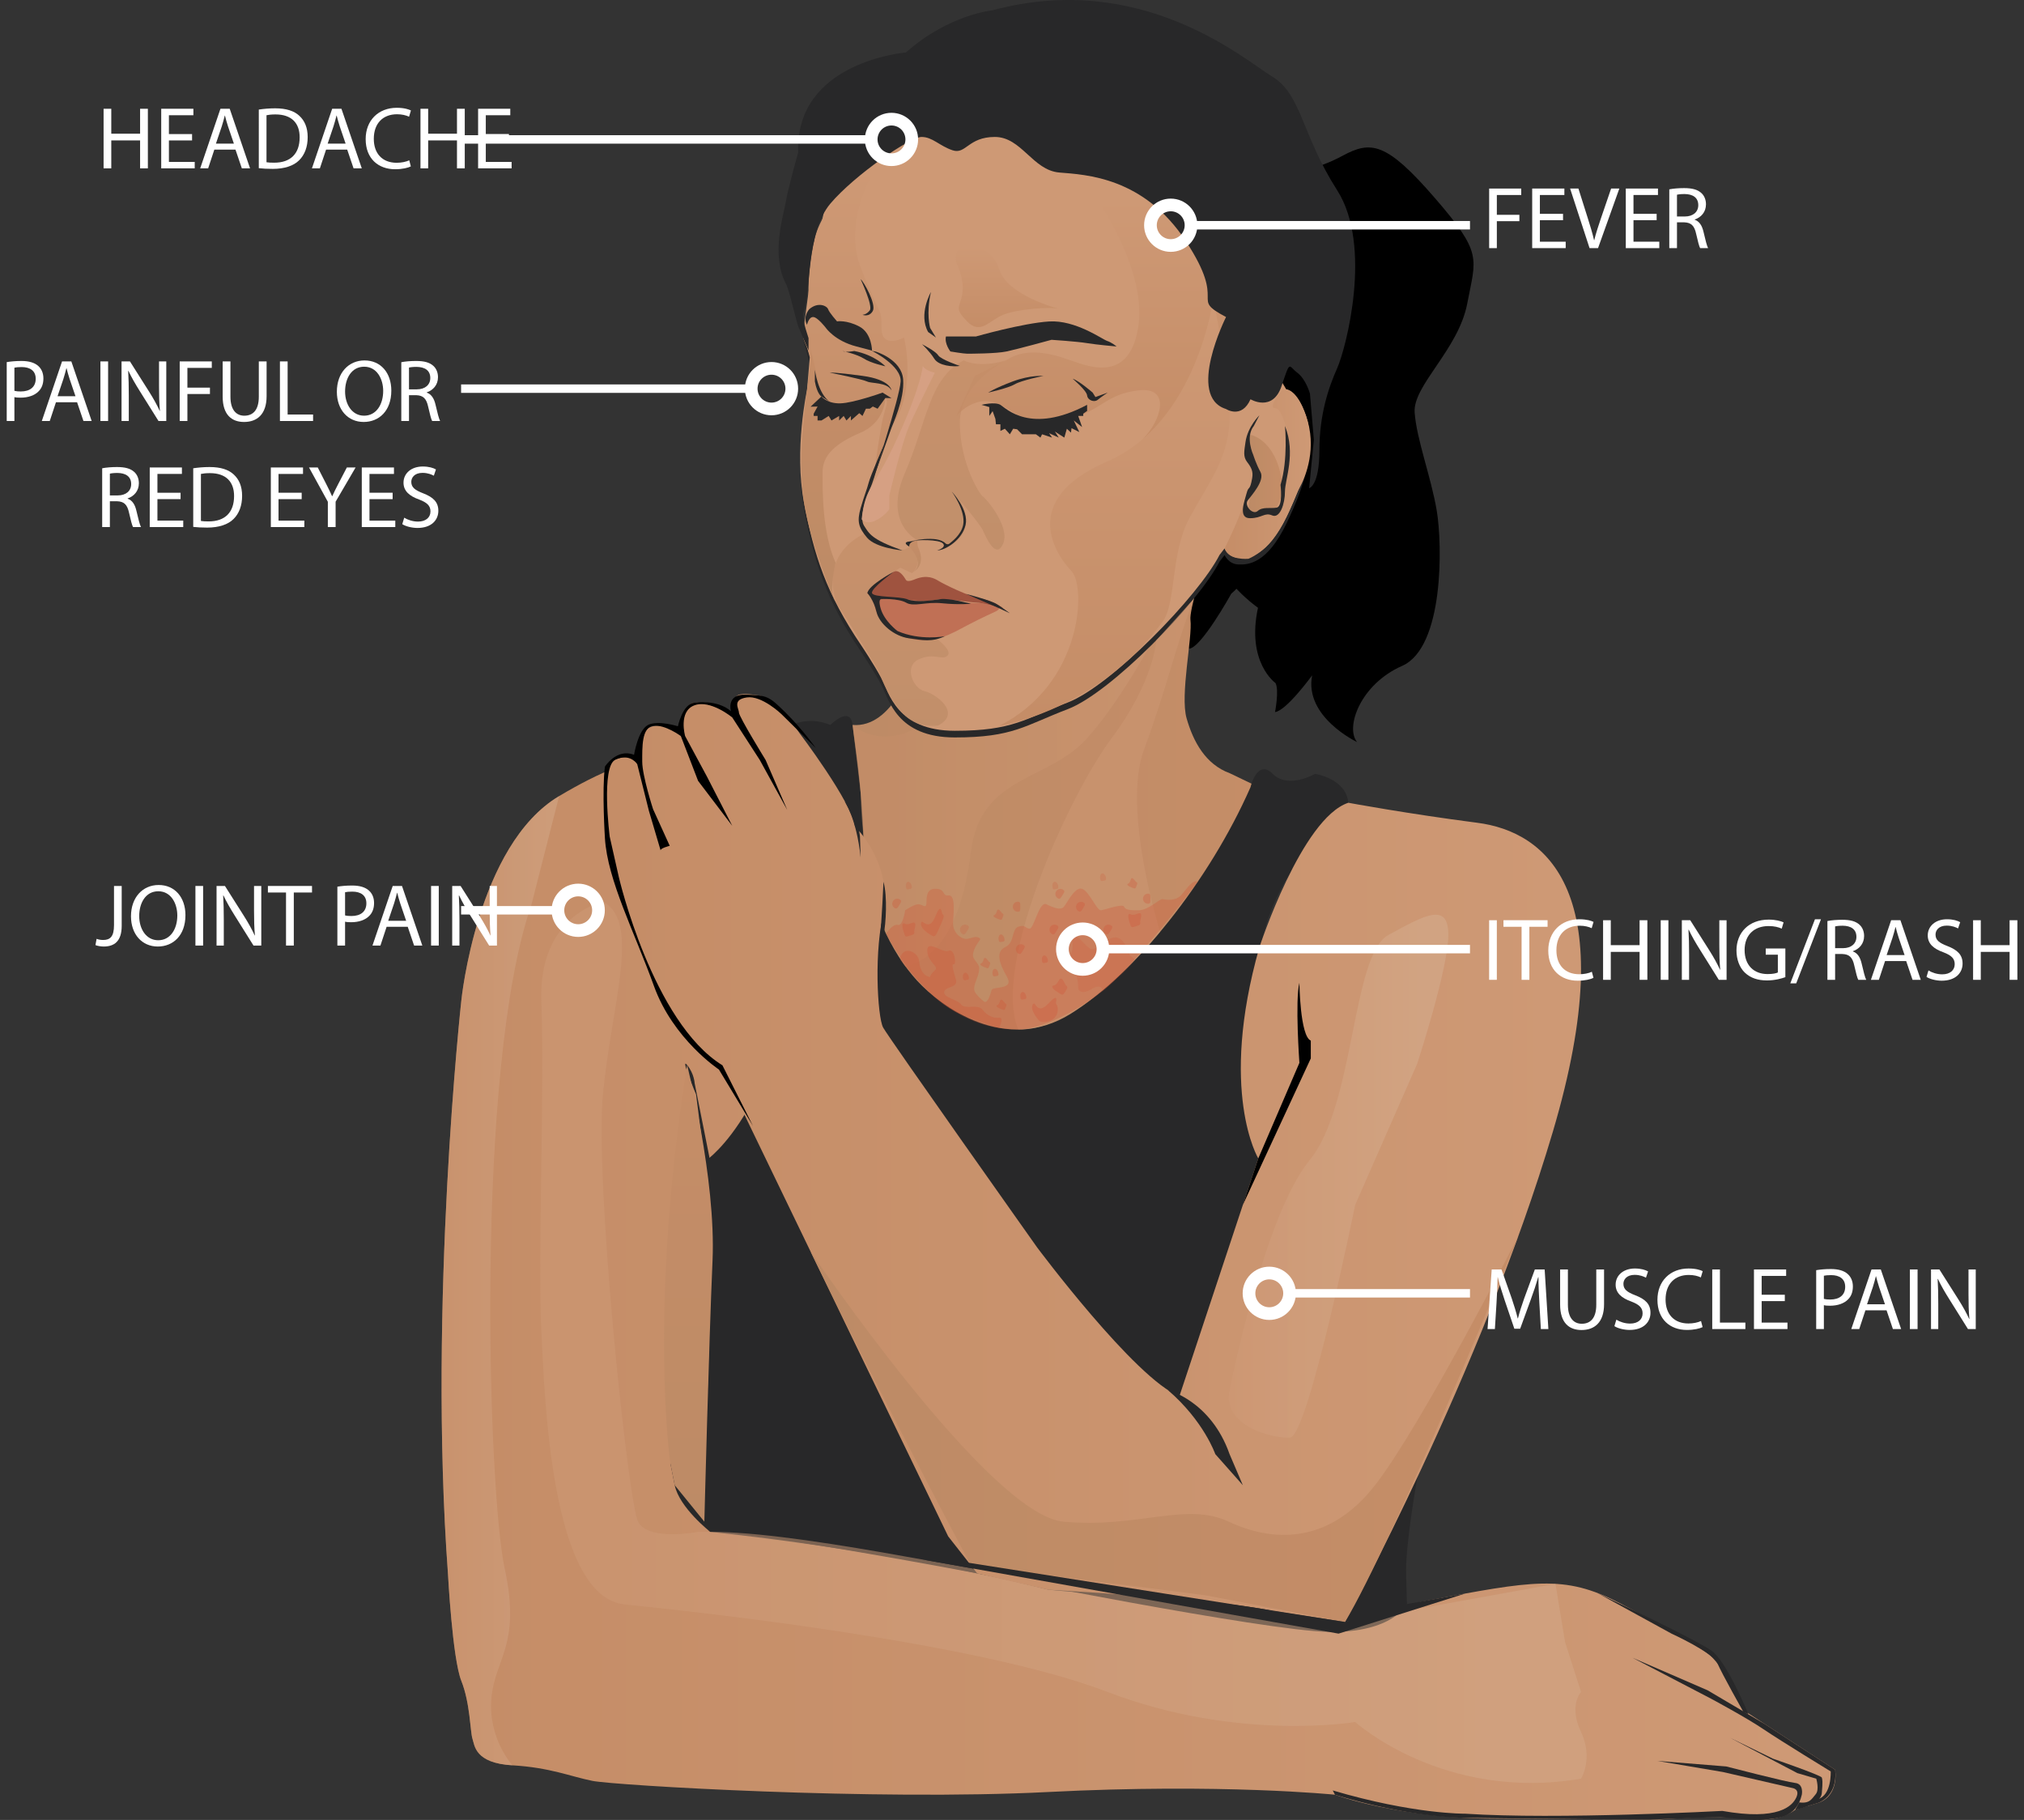 <?xml version="1.0" encoding="iso-8859-1"?>
<!-- Generator: Adobe Illustrator 16.0.0, SVG Export Plug-In . SVG Version: 6.00 Build 0)  -->
<!DOCTYPE svg PUBLIC "-//W3C//DTD SVG 1.1//EN" "http://www.w3.org/Graphics/SVG/1.1/DTD/svg11.dtd">
<svg version="1.1" id="Layer_1" xmlns="http://www.w3.org/2000/svg" xmlns:xlink="http://www.w3.org/1999/xlink" x="0px" y="0px"
	 width="478.942px" height="430.653px" viewBox="0 0 478.942 430.653" style="enable-background:new 0 0 478.942 430.653;"
	 xml:space="preserve">
<rect x="0" y="0" width="478.942" height="430.653" fill="#333333" stroke="none"/>
<g>
	<g>
		<path d="M287.31,128.61c0,0,3.338,4.006,8.071,3.48c0,0,0.87,4.21-4.036,8.417c0,0-7.178,12.986-10.022,12.989l-1.722-13.153
			L287.31,128.61z"/>
		<linearGradient id="SVGID_1_" gradientUnits="userSpaceOnUse" x1="189.598" y1="177.33" x2="301.168" y2="177.33">
			<stop  offset="0" style="stop-color:#BD8B66"/>
			<stop  offset="0.98" style="stop-color:#C58D67"/>
		</linearGradient>
		<path style="fill:url(#SVGID_1_);" d="M189.598,174.7c0,0,6.889,2.63,12.149-3.156c9.6,0.788,14.057-13.973,14.057-13.973
			l-0.906-9.699l78.905-49.448v6.839c0,0-12.636,37.177-12.109,41.386c0.524,4.208-2.488,17.793-0.909,23.317
			c1.578,5.523,4.472,10.916,10.257,13.019l10.127,4.867l-7.365,26.828l-22.093,41.557h-58.391L189.598,174.7z"/>
		<linearGradient id="SVGID_2_" gradientUnits="userSpaceOnUse" x1="104.496" y1="302.791" x2="434.341" y2="302.791">
			<stop  offset="0.01" style="stop-color:#C58D67"/>
			<stop  offset="0.985" style="stop-color:#CE9975"/>
		</linearGradient>
		<path style="fill:url(#SVGID_2_);" d="M354.297,430.355c-23.146,0-38.399-5.675-38.399-5.675s-26.828-2.742-67.859-0.638
			c-41.03,2.104-102.577-1.578-107.838-2.631s-9.994-3.156-18.938-3.683c-8.942-0.524-8.942-4.733-9.468-6.313
			c-0.526-1.577-0.526-8.416-2.631-13.678c-2.104-5.26-3.155-25.249-3.155-25.249c-4.735-64.178,3.155-135.719,3.155-135.719
			s3.683-36.821,23.146-48.394c19.464-11.573,30.48-12.313,66.776-13.365l-7.334,27.042c0,0-5.787,62.072-24.724,72.593
			c0,0,4.734,54.708-1.052,85.218l2.104,2.63c0,0,42.608,4.207,79.957,13.678c0,0,20.515,2.104,44.187,2.104
			c0,0,11.245,5.326,27.519,4.809c5.426-0.173,11.408-3.1,17.721-4.283c25.25-4.733,32.614-6.313,45.766,0.526
			c0,0,17.643,9.139,21.326,12.295c3.683,3.155,8.658,13.481,8.658,13.481l21.041,13.676c0,0,1.052,6.313-4.208,7.891
			c-5.261,1.578-5.261,1.578-5.261,1.578s-3.682,3.156-10.521,2.105c-6.838-1.053-21.567,0.213-21.567,0.213L354.297,430.355z"/>
		<linearGradient id="SVGID_3_" gradientUnits="userSpaceOnUse" x1="104.496" y1="303.053" x2="132.31" y2="303.053">
			<stop  offset="0" style="stop-color:#CE9975"/>
			<stop  offset="0.883" style="stop-color:#D4A989"/>
		</linearGradient>
		<path style="opacity:0.5;fill:url(#SVGID_3_);" d="M132.31,188.377c-19.463,11.573-23.146,48.394-23.146,48.394
			s-7.891,71.541-3.155,135.719c0,0,1.052,19.989,3.155,25.249c2.104,5.262,2.104,12.101,2.631,13.678
			c0.525,1.579,0.525,5.788,9.468,6.313c0,0-5.786-6.313-4.997-15.78c0.789-9.47,7.102-12.625,3.157-30.774
			c-3.946-18.147-7.103-118.358,6.312-157.021L132.31,188.377z"/>
		<path style="fill:#282829;" d="M295.908,186.274c0,0,1.576-6.839,5.26-3.156c3.683,3.681,9.994,0,9.994,0s7.365,1.05,7.891,6.838
			c0,0-16.115,13.894-20.215,31.819c-4.1,17.924-10.296,39.195,2.33,54.451l34.192,12.625v61.015c0,0-2.827,15.558-2.63,22.624
			c0.196,7.068,0.196,7.068,0.196,7.068s-3.248,6.824-18.466,6.598c-15.217-0.229-83.218-13.848-83.218-13.848
			s-51.59-9.813-63.162-9.813l-2.104-2.63c0,0,3.683-59.04,1.052-85.218c0,0,18.835-12.625,22.569-58.916
			c3.733-46.292-7.314-41.032-7.314-41.032s6.276-6.453,14.204-3.156c0,0,4.732-4.735,5.26,0c0.525,4.735,2.104,13.15,2.631,27.88
			c0.524,14.729,6.839,26.302,12.624,32.614c5.786,6.313,21.042,17.359,36.297,7.891C268.553,230.46,286.119,208.51,295.908,186.274
			z"/>
		<path style="fill:#282829;" d="M168.081,274.912l-3.708-18.604c0,0-0.103-2.253-1.79-4.31c-1.687-2.057,2.13,6.99,2.13,6.99
			l2.315,18.288"/>
		<path style="fill:#282829;" d="M168.081,362.496c0,0-7.363-5.783-8.415-11.046c-1.053-5.263-1.053-5.263-1.053-5.263
			L168.081,362.496z"/>
		<linearGradient id="SVGID_4_" gradientUnits="userSpaceOnUse" x1="162.911" y1="360.071" x2="162.911" y2="251.998">
			<stop  offset="0" style="stop-color:#BD8B66"/>
			<stop  offset="0.98" style="stop-color:#C58D67"/>
		</linearGradient>
		<path style="fill:url(#SVGID_4_);" d="M162.583,251.998c0,0,6.879,26.864,6.024,46.32c-0.856,19.456-1.935,61.753-1.935,61.753
			l-7.007-8.621l-1.053-5.263C158.613,346.187,153.404,309.833,162.583,251.998z"/>
		<linearGradient id="SVGID_5_" gradientUnits="userSpaceOnUse" x1="127.836" y1="317.63" x2="375.447" y2="317.63">
			<stop  offset="0" style="stop-color:#CE9975"/>
			<stop  offset="0.883" style="stop-color:#D4A989"/>
		</linearGradient>
		<path style="opacity:0.5;fill:url(#SVGID_5_);" d="M142.684,213.365c0,0-15.371,3.155-14.582,23.672
			c0.789,20.515-0.848,59.967-0.029,77.326s2.396,63.521,19.755,65.296c17.36,1.774,83.378,8.876,114.283,20.711
			c30.904,11.837,58.566,7.103,58.566,7.103s20.923,18.938,53.442,13.414c0,0,2.988-4.734,0-11.047s0-9.47,0-9.47l-3.777-11.835
			l-2.264-13.748l-49.813,9.014c0,0-50.286-7.803-68.653-9.647c-18.368-1.845-62.471-12.446-84.494-11.657
			c0,0-11.766,2.252-14.133-2.425s-10.287-80.216-8.301-101.23C144.672,237.825,151.744,218.098,142.684,213.365z"/>
		<linearGradient id="SVGID_6_" gradientUnits="userSpaceOnUse" x1="201.747" y1="187.929" x2="275.129" y2="187.929">
			<stop  offset="0.01" style="stop-color:#C58D67"/>
			<stop  offset="0.985" style="stop-color:#CE9975"/>
		</linearGradient>
		<path style="opacity:0.5;fill:url(#SVGID_6_);" d="M275.129,147.084c0,0-8.679,17.358-17.885,27.616s-25.248,8.68-27.484,26.828
			c-2.237,18.149-8.359,25.318-15.431,27.246c0,0-10.083-12.611-10.676-41.233l-1.906-15.997c0,0,8.805,8.49,22.024-4.435
			S275.129,147.084,275.129,147.084z"/>
		<path d="M307.365,40.11c0,0,3.665,0.343,10.343-3.261c6.676-3.603,10.342-3.26,21.786,9.96
			c11.445,13.221,9.776,14.121,7.701,25.022c-2.074,10.901-12.907,19.398-12.445,25.782c0.461,6.382,3.867,15.167,5.229,23.213
			c1.36,8.045,1.73,32.382-8.187,36.74c-9.917,4.356-13.515,14.587-10.666,18.023c0,0-12.562-5.927-10.631-15.786
			c0,0-6.114,8.41-8.782,8.689c0,0,1.012-5.189,0.112-6.858c0,0-6.94-4.875-4.146-17.822c0,0-13.277-9.289-9.393-17.581
			L307.365,40.11z"/>
		<path style="fill:#282829;" d="M191.622,86.128l-0.658,7.712c0,0-3.091,14.125-0.725,26.612
			c2.368,12.487,5.27,21.603,13.554,33.833c0,0,2.96,4.4,4.753,7.762c1.792,3.361,3.59,12.455,17.398,12.455
			s16.554-2.826,26.737-6.704c10.183-3.878,30.911-25.148,35.907-34.923l1.187-1.527c0,0,0.908,2.126,3.258,2.222
			c2.348,0.098,6.82-0.166,11.422-9.766c4.604-9.6,6.707-17.491,4.604-23.803c-2.104-6.312-4.703-6.313-4.703-6.313l-31.856-53.918
			c0,0-48.527-10.17-50.105-11.441s-25.645,14.992-25.645,14.992l-4.774,22.458l-1.932,14.498L191.622,86.128z"/>
		<path style="fill:#CE9975;" d="M191.622,84.551l-0.658,7.712c0,0-3.091,14.125-0.725,26.612
			c2.368,12.487,5.27,21.603,13.554,33.832c0,0,2.96,4.402,4.753,7.762c1.792,3.362,3.59,12.456,17.398,12.456
			s16.554-2.826,26.737-6.704c10.183-3.879,30.911-25.148,35.907-34.923l1.187-1.527c0,0,0.908,2.125,3.258,2.223
			c2.348,0.096,6.82-0.167,11.422-9.767c4.604-9.599,6.707-17.492,4.604-23.804c-2.104-6.312-4.703-6.312-4.703-6.312
			l-31.856-53.919c0,0-48.527-10.169-50.105-11.441s-25.645,14.992-25.645,14.992l-4.774,22.458l-1.932,14.497L191.622,84.551z"/>
		<path style="fill:#282829;" d="M224.892,83.169c0,0-1.446-1.84-1.052-3.551h2.235h4.867c0,0,11.065-3.156,17.303-3.55
			c6.236-0.395,12.549,4.208,13.732,4.602c1.184,0.395,2.235,1.315,2.235,1.315s-4.601-0.395-6.969-0.789
			c-2.369-0.395-8.418-0.79-8.418-0.79s-8.154,2.237-10.652,2.762c-2.498,0.526-8.546,0.526-9.336,0.526
			S224.892,83.169,224.892,83.169z"/>
		<path style="fill:#282829;" d="M220.288,69.098c0,0-3.024,5.261-0.658,9.47l1.842,1.301l-1.374-2.264
			C220.098,77.605,219.104,74.227,220.288,69.098z"/>
		<linearGradient id="SVGID_7_" gradientUnits="userSpaceOnUse" x1="210.742" y1="171.769" x2="210.742" y2="125.898">
			<stop  offset="0" style="stop-color:#BD8B66"/>
			<stop  offset="0.98" style="stop-color:#C58D67"/>
		</linearGradient>
		<path style="opacity:0.7;fill:url(#SVGID_7_);" d="M215.162,129.331c0,0,3.945,3.287,0.657,6.313l-2.762-1.315l-2.104,1.315
			l-4.604,4.701l1.054,1.874l13.546,8.417c0,0,4.604,3.157,3.288,4.471c-1.315,1.314-3.157-0.789-6.839,0.92
			s-1.184,6.969,1.315,7.497c2.499,0.526,9.075,5.129,3.287,8.154c0,0-4.392,0.786-7.719-2.238
			c-3.327-3.023-5.957-9.204-6.089-9.994c-0.132-0.789-8.549-14.203-9.732-15.912c-1.184-1.709-4.735-12.39,6.838-17.636
			c1.359,2.494,4.203,3.57,5.682,3.96C214.235,130.717,215.162,129.331,215.162,129.331z"/>
		<path style="fill:#C07055;" d="M235.546,144.716c0,0-3.157,1.42-6.708,3.274c-3.55,1.854-7.759,4.616-13.808,3.039
			c-6.049-1.578-10.218-8.416-6.884-10.125l9.502,1.272l14.609,0.562l4.019,0.91C236.276,143.648,236.886,144.098,235.546,144.716z"
			/>
		<path style="fill:#9F533F;" d="M237.388,143.928c0,0-2.105-1.71-5.13-2.236s-9.074-3.551-10.126-4.209
			c-1.052-0.657-2.787-1.578-5.668-0.394c0,0-1.696,0.788-2.091,0.132c-0.395-0.657-1.619-2.638-2.887-1.911
			s-5.217,2.896-6.229,5.034c0,0,1.014,1.535,3.118,1.404c2.104-0.133,5.472-0.188,6.392,0.076c0.921,0.263,3.683,0.527,5.655,0.263
			c1.973-0.263,1.446-0.396,3.287-0.263c1.842,0.13,6.707,0.789,7.627,0.789c0.647,0,3.376,0.65,4.939,1.035
			C236.937,143.812,237.388,143.928,237.388,143.928z"/>
		<path style="fill:#D6A083;" d="M212.269,88.167c0,0,2.892,4.733,0,10.257c-2.894,5.523-4.997,14.488-6.575,17.634
			c-1.579,3.146-1.974,4.986-1.807,6.82"/>
		<linearGradient id="SVGID_8_" gradientUnits="userSpaceOnUse" x1="260.466" y1="103.886" x2="260.466" y2="45.784">
			<stop  offset="0.01" style="stop-color:#C58D67"/>
			<stop  offset="0.985" style="stop-color:#CE9975"/>
		</linearGradient>
		<path style="fill:url(#SVGID_8_);" d="M226.339,98.424c0,0,4.499-5.625,10.39-2.629c5.892,2.995,6.922,6.42,15.725,3.703
			c8.802-2.718,9.149-6.205,16.965-7.125s5.339,7.217,0.999,11.512c0,0,9.434-6.487,16.058-18.655
			c6.625-12.169,8.119-10.083,8.119-10.083l-18.543-25.908l-17.305-3.457c0,0,12.522,17.462,10.672,31.073
			c-1.851,13.611-11.319,10.131-16.054,8.419s-10.583-3.17-15.32,0l-7.365,3.664L226.339,98.424z"/>
		<linearGradient id="SVGID_9_" gradientUnits="userSpaceOnUse" x1="225.212" y1="130.041" x2="225.212" y2="85.276">
			<stop  offset="0" style="stop-color:#BD8B66"/>
			<stop  offset="0.98" style="stop-color:#C58D67"/>
		</linearGradient>
		<path style="opacity:0.7;fill:url(#SVGID_9_);" d="M228.049,85.276c0,0,3.42,1.973,9.995,0c0,0-11.05,5.261-10.917,14.992
			c0.133,9.732,4.866,16.965,5.458,17.228c0.593,0.262,6.514,7.107,4.803,11.115c-1.711,4.008-4.08-1.515-4.803-3.093
			c-0.722-1.578-5.458-7.097-5.458-7.097s4.861,7.64-3.355,11.183c0,0-0.998-3.352-6.504-1.665c0,0-8.418-3.867-3.158-15.966
			S219.764,89.485,228.049,85.276z"/>
		<path style="fill:#282829;" d="M218.185,81.459c0,0,1.842,1.708,2.894,3.419c1.052,1.71,4.472,1.972,6.049,1.71
			c0,0-4.471-1.49-5.129-2.521C221.342,83.037,218.185,81.459,218.185,81.459z"/>
		<path style="fill:#282829;" d="M257.244,95.795c-13.414,7.101-19.2,0.789-20.516,0c-1.315-0.79-4.471,0-4.471,0l1.84,0.524v2.105
			l0.789-1.136l0.657,1.845l0.132,1.263h1.052v1.578l1.052-0.526l1.185,1.316l0.788-1.316l0.921,0.132l1.184,1.184h1.315h1.95
			l1.074,0.789l0.395-0.789l2.367,0.789l-0.713-1.052l2.291,1.052l-0.921-1.447l2.236,1.447l0.602-2.105l0.977,0.921l0.132-1.052
			l1.841,0.92l-1.315-2.739l1.973,1.556l-0.921-2.63h1.184v-0.527l0.922-0.657V95.795z"/>
		<path style="fill:#282829;" d="M233.834,92.901c0,0,1.579-1.052,5.787-2.631c4.208-1.578,7.233-1.314,7.627-1.314
			c0.395,0-0.394,0-0.394,0s-5.13,1.037-6.707,1.964C238.569,91.849,233.834,92.901,233.834,92.901z"/>
		<linearGradient id="SVGID_10_" gradientUnits="userSpaceOnUse" x1="202.37" y1="114.014" x2="202.37" y2="37.746">
			<stop  offset="0.01" style="stop-color:#C58D67"/>
			<stop  offset="0.985" style="stop-color:#CE9975"/>
		</linearGradient>
		<path style="fill:url(#SVGID_10_);" d="M208.437,37.746c0,0-9.517,13.27-4.783,25.5c4.735,12.23,4.933,9.188,4.933,14.359
			s5.326,2.264,5.326,2.264s3.072,11.827-2.639,20.649c-2.301,6.146-4.736,13.496-4.736,13.496s1.337-9.539,2.087-13.682
			c0.75-4.142,2.37-6.066,0-6.316c-2.37-0.249-12.27,2.184-12.27,2.184l-1.974-2.378c0,0-1.498-1.49-2.102-6.574
			c-0.603-5.084-2.587-6.377-2.236-8.548c0.352-2.17,1.445-5.524,1.445-5.524s-0.886-7.872,1.284-16.749
			C194.942,47.548,206.069,37.895,208.437,37.746z"/>
		<path style="fill:#282829;" d="M206.349,83.037c0,0,0.001-4.208-3.024-5.786c-3.024-1.578-5.261-1.208-5.261-1.208
			s-1.841-2.08-2.104-2.869c-0.264-0.79-2.366-1.841-4.472,0c0,0-1.577,1.71-0.525,3.682c0,0,0.393-1.841,1.446-1.841
			c1.053,0,3.024,2.579,3.024,2.579s2.105,3.077,7.234,4.392C207.795,83.301,206.349,83.037,206.349,83.037z"/>
		<path style="fill:#282829;" d="M210.953,92.374c0,0-0.179-2.531-6.862-3.435c-6.684-0.905-7.736-0.772-7.736-0.772
			s7.76,1.569,8.812,2.1C206.217,90.796,209.902,90.402,210.953,92.374z"/>
		<path style="fill:#282829;" d="M203.653,66.073c0,0,2.958,6.314,2.169,7.366s-1.731,1.052-1.731,1.052s1.584,0.657,2.446-0.921
			C207.4,71.992,204.379,66.599,203.653,66.073z"/>
		<linearGradient id="SVGID_11_" gradientUnits="userSpaceOnUse" x1="199.565" y1="142.218" x2="199.565" y2="82.383">
			<stop  offset="0" style="stop-color:#BD8B66"/>
			<stop  offset="0.98" style="stop-color:#C58D67"/>
		</linearGradient>
		<path style="fill:url(#SVGID_11_);" d="M191.808,82.383c0,0,1.548,6.406,2.573,11.438c0,0-0.393,4.863,13.154,0l1.971,0.353
			c0,0-0.002,5.699-5.853,8.198c-5.85,2.498-9.006,5.26-9.006,9.337s-0.136,14.376,3.089,21.457c0,0-1.673,6.653-0.197,9.052
			c0,0-5.799-13.475-7.3-23.343c-1.5-9.868,0.104-22.009,0.989-28.608C192.115,83.668,191.808,82.383,191.808,82.383z"/>
		<path style="fill:#282829;" d="M209.506,86.676c0,0-2.499-2.679-7.365-3.618c0,0-2.104,0.413-2.762,0c0,0,3.42,0.742,5.064,1.809
			C206.086,85.935,209.506,86.676,209.506,86.676z"/>
		<path style="fill:#282829;" d="M194.381,93.821c0,0,1.316,1.71,4.474,1.623c3.155-0.087,9.994-2.543,9.994-2.543l2.104,1.315
			l-1.447-0.042l-1.842,2.54l-1.127-0.526l-0.715,0.526h-0.92l-0.812,1.71l-0.767-0.658l-1.972,1.732v-1.074l-1.053,1.074
			l-0.658-1.074l-1.072,1.074v-1.074l-1.821,1.074l-0.656-1.074l-1.711,1.074h-0.919v-1.074h-0.921v-0.527l0.921-1.698l-1.654,0.039
			L194.381,93.821z"/>
		<linearGradient id="SVGID_12_" gradientUnits="userSpaceOnUse" x1="238.419" y1="77.414" x2="238.419" y2="58.119">
			<stop  offset="0.01" style="stop-color:#C58D67"/>
			<stop  offset="0.985" style="stop-color:#CE9975"/>
		</linearGradient>
		<path style="fill:url(#SVGID_12_);" d="M227.72,69.488c-0.566,3.454-2.048,3.274,1.118,6.555c3.166,3.281,5.197-0.184,8.55-1.559
			c3.352-1.375,11.374-1.967,13.281-1.375c0,0-12.463-3.157-14.254-9.47c-1.791-6.312-11.654-7.792-10.076-1.381
			C226.339,62.259,228.287,66.032,227.72,69.488z"/>
		<path style="fill:#282829;" d="M209.152,105.256c0,0-2.354,8.383-3.152,10.131c-0.797,1.749-2.807,7.048-1.557,8.982
			c1.25,1.936,1.717,3.25,9.111,5.881c0,0-6.273-0.525-8.383-3.023c-2.108-2.5-2.374-3.947-1.519-6.972
			c0.857-3.024,1.514-4.47,1.908-6.048C205.957,112.629,209.152,105.256,209.152,105.256z"/>
		<path style="fill:#D6A083;" d="M203.887,122.878c0,0,0.93,1.323,3.077,0.402c2.147-0.921,3.483-2.762,3.483-2.762v-3.288
			c0,0,2.785-12.099,4.803-16.702c1.489-3.403,5.96-12.33,5.96-12.33s-2.122-0.416-2.859-1.578c0,0-0.204,4.333-5.97,16.945
			C206.613,116.179,204.842,114.717,203.887,122.878z"/>
		<path style="fill:#282829;" d="M207.169,83.178c0,0,6.178,1.817,6.546,6.6c0.367,4.784-2.585,10.789-2.954,11.959
			c-0.367,1.17-4.224,11.779-4.224,11.779s6.371-19.485,6.582-23.249c0.21-3.764-6.771-7.23-6.771-7.23L207.169,83.178z"/>
		<path style="fill:#282829;" d="M258.56,92.901c0,0-3.157-2.761-4.735-3.286c0,0,3.288,2.761,3.42,3.946
			c0.132,1.183,1.709,1.709,2.499,1.052c0.788-0.658,2.367-1.712,2.367-1.712l-2.895,1.054L258.56,92.901z"/>
		<path style="fill:#282829;" d="M205.258,140.344c0,0,1.477,1.592,2.14,4.429c0.663,2.838,4.211,5.79,7.633,6.256
			c3.421,0.466,5.403,0.961,8.563-0.483c0,0-5.841,1.143-11.212-1.224c0,0-3.141-2.313-4.005-5.395c-0.865-3.082,0.875-1.833,0-2.18
			c0,0,4.261-0.186,6.05,0.866c1.788,1.052,4.682-0.263,8.495,0.133c3.814,0.394,6.839,0.13,6.839,0.13s-5.146-1.417-7.241-1.105
			c-2.096,0.314-5.779,0.837-7.751,0.051c-1.973-0.788-8.076-0.393-8.419-1.48c-0.342-1.087,5.138-5.034,5.138-5.034
			S205.479,138.468,205.258,140.344z"/>
		<linearGradient id="SVGID_13_" gradientUnits="userSpaceOnUse" x1="216.551" y1="135.31" x2="216.551" y2="127.857">
			<stop  offset="0" style="stop-color:#BD8B66"/>
			<stop  offset="0.98" style="stop-color:#C58D67"/>
		</linearGradient>
		<path style="fill:url(#SVGID_13_);" d="M215.162,129.331c0,0,3.813,3.932,0.987,5.979c0,0,3.2-1.513,1.043-5.979
			c0,0-0.232-1.551-0.079-1.471c0.154,0.078,0.154,0.078,0.154,0.078S215.16,127.616,215.162,129.331z"/>
		<path style="fill:#282829;" d="M225.213,116.312c0,0,4.107,4.361,3.273,7.901c-0.831,3.54-4.778,6.037-6.75,6.038
			c0,0,2.288-0.65,1.408-1.64c-0.881-0.989-6.201-0.963-7.895-0.481c0,0,6.479-1.686,8.521,0.481c0,0,0.464,0.399,0.924,0
			c0.46-0.398,2.727-1.996,3.222-4.398C228.574,120.847,225.213,116.312,225.213,116.312z"/>
		<path style="fill:#282829;" d="M215.162,129.331c0,0-1.932-1.011,0.088-1.201l1.863-0.27
			C217.113,127.86,215.031,128.012,215.162,129.331z"/>
		<path style="fill:#282829;" d="M228.598,140.544c0,0,5.807,1.479,7.298,2.432c1.492,0.952,3.076,2.139,3.076,2.139l-2.557-1.187
			L228.598,140.544z"/>
		<linearGradient id="SVGID_14_" gradientUnits="userSpaceOnUse" x1="289.775" y1="112.21" x2="310.179" y2="112.21">
			<stop  offset="0.01" style="stop-color:#C58D67"/>
			<stop  offset="0.985" style="stop-color:#CE9975"/>
		</linearGradient>
		<path style="fill:url(#SVGID_14_);" d="M289.775,129.771c0,0,4.423-8.727,5.211-13.068v4.998l4.679-0.526l2.555-0.395l0.836-2.36
			l2.036-8.895l-0.473-7.071c0,0-1.084-5.872-2.926-5.872c-1.84,0,1.711-4.326,1.711-4.326s3.023-1.327,5.654,6.167
			c2.631,7.495,0.01,14.182-1.573,17.086c-1.583,2.904-4.487,13.422-12.044,16.711C295.441,132.222,290.743,132.712,289.775,129.771
			z"/>
		<linearGradient id="SVGID_15_" gradientUnits="userSpaceOnUse" x1="295.441" y1="112.024" x2="303.307" y2="112.024">
			<stop  offset="0" style="stop-color:#BD8B66"/>
			<stop  offset="0.98" style="stop-color:#C58D67"/>
		</linearGradient>
		<path style="fill:url(#SVGID_15_);" d="M295.808,102.873c0,0,5.954,0.89,7.499,10.778v3.678l-1.218,2.794l-2.424,1.052h-3.29
			l-0.934-0.938l0.467-3.926l1.708-3.029v-2.367l-2.175-3.256L295.808,102.873z"/>
		<path style="fill:#282829;" d="M294.725,104.605c-0.316,2.212-0.604,3.431,0.394,4.734c0.999,1.301,1.464,2.218,1.184,3.814
			c-0.56,3.19-0.841,1.704-1.315,3.55c-0.473,1.847-2.104,5.919,0.79,5.919s3.419-1.447,5.261-0.659
			c1.84,0.79,3.023-2.756,3.023-5.652c0-2.896,2.629-8.946,0-15.521c0,0,0.79,7.892-1.052,13.941c0,0,0.658,5.128-0.92,5.391
			c-1.579,0.263-3.286-0.263-4.472,0.789c-1.185,1.052-3.264-1.307-2.367-2.498c0.896-1.192,4.107-4.71,3.025-6.707
			c-1.083-1.998-1.71-4.047-1.71-4.047s-1.973-4.24,0.131-6.869l1.315-2.513C298.012,98.277,295.25,100.923,294.725,104.605z"/>
		<path style="fill:#282829;" d="M194.381,93.821c0,0-1.009-0.534-1.556-3.554v-2.758c0,0,0.703,5.727,3.597,7.598"/>
		<linearGradient id="SVGID_16_" gradientUnits="userSpaceOnUse" x1="263.684" y1="171.769" x2="263.684" y2="70.743">
			<stop  offset="0.01" style="stop-color:#C58D67"/>
			<stop  offset="0.985" style="stop-color:#CE9975"/>
		</linearGradient>
		<path style="fill:url(#SVGID_16_);" d="M287.096,70.743c0,0-3.813,29.261-25.118,38.467c-21.304,9.205-11.835,22.428-8.415,25.942
			c3.419,3.514,2.791,26.585-17.147,36.617c0,0,23.188-3.475,38.714-24.685c3.234-4.418,1.84-16.196,6.313-24.46
			c4.473-8.266,8.556-13.223,9.406-21.54C291.698,92.767,287.096,70.743,287.096,70.743z"/>
		<path style="fill:#282829;" d="M191.323,82.898l0.002-2.884c-0.407-1.417-1.697-4.708-1.076-6.312
			c1.628-4.208,0.451-18.675,6.238-25.514c5.785-6.839,18.937-15.781,21.566-15.781s4.208,2.104,7.365,3.157
			c3.155,1.051,3.682-3.157,9.994-3.157c6.312,0,8.944,7.892,15.256,8.417c6.312,0.526,19.988,1.052,29.983,16.306
			c9.995,15.257,0.525,13.151,9.469,17.887c0,0-9.469,18.817,0,21.77c0,0,3.683,2.426,5.787-2.307c0,0,5.26,3.156,7.363-3.156
			c2.105-6.313,1.579-4.735,3.683-3.156c2.104,1.578,3.024,4.992,3.024,4.992l0.921,10.916l-1.118,11.445
			c0,0,2.433-0.525,2.433-8.942c0-8.417,2.105-14.729,4.209-19.463c2.104-4.734,8.417-28.932,0-42.083
			c-8.417-13.15-8.417-22.619-15.255-26.828c-6.838-4.208-31.037-25.249-66.281-15.78c0,0-10.521,1.053-20.516,9.995
			c0,0-26.273,2.105-25.498,23.672c0,0-2.382,8.416-2.908,11.573c-0.524,3.156-3.631,12.625,0,19.463
			c0.909,1.71,2.336,8.77,3.091,10.521C191.323,82.898,191.323,82.898,191.323,82.898z"/>
		<linearGradient id="SVGID_17_" gradientUnits="userSpaceOnUse" x1="142.515" y1="274.014" x2="374.119" y2="274.014">
			<stop  offset="0.01" style="stop-color:#C58D67"/>
			<stop  offset="0.985" style="stop-color:#CE9975"/>
		</linearGradient>
		<path style="fill:url(#SVGID_17_);" d="M319.053,189.956c0,0,14.203,2.63,30.511,4.734s34.719,16.307,17.885,73.12
			C350.614,324.621,318.265,383.8,318.265,383.8l-17.032-2.59c-11.666-2.704-53.194-5.037-53.194-5.037l-16.795-3.865l-6.876-8.761
			l-49.485-102.412l-3.144-5.898c-17.307-11.687-24.497-44.457-24.497-44.457s-6.786-23.761-4.095-27.795
			c0.922-1.381,1.356-2.716,2.502-3.254c2.198-1.034,5.029-0.395,5.029-0.395s1.112-5.528,2.538-6.847
			c1.426-1.318,5.253-0.877,8.117,0.896c0,0-0.139-6.722,2.995-7.101c3.133-0.379,9.33,2.893,9.33,2.893s-0.814-3.068,0.652-4.454
			c0.88-0.833,3.427-0.418,5.098-0.168c4.455,0.665,9.713,8.83,9.713,8.83s12.504,16.468,13.197,22.212
			c0,0,8.239,7.706,6.975,19.604c-2.583,9.32-1.674,25.466-0.313,27.949c1.36,2.485,36.429,52.013,36.429,52.013
			s23.145,31.034,33.666,35.243l18.674-56.286c0,0-9.469-15.781,0.264-49.973C298.012,224.148,308.006,193.637,319.053,189.956z"/>
		<path d="M297.748,274.121l9.73-22.619c0,0-1.052-14.73,0-18.938c0,0,0.139,12.623,2.699,13.676v4.209L294.1,285.117
			L297.748,274.121z"/>
		<path style="fill:#282829;" d="M276.361,328.935c0,0,10.163,2.525,14.591,15.15l3.147,7.364l-6.525-7.364
			C287.574,344.085,284.864,336.232,276.361,328.935z"/>
		<linearGradient id="SVGID_18_" gradientUnits="userSpaceOnUse" x1="290.76" y1="278.326" x2="342.725" y2="278.326">
			<stop  offset="0" style="stop-color:#CE9975"/>
			<stop  offset="0.883" style="stop-color:#D4A989"/>
		</linearGradient>
		<path style="opacity:0.7;fill:url(#SVGID_18_);" d="M290.952,328.935c0,0,8.168-41.334,18.923-54.386
			c10.756-13.053,9.968-48.561,18.646-53.294c8.68-4.735,14.203-7.891,14.203,0s-7.364,30.438-7.364,30.438l-14.685,33.424
			c0,0-11.122,54.866-15.446,55.075C300.905,340.402,289.116,337.293,290.952,328.935z"/>
		<linearGradient id="SVGID_19_" gradientUnits="userSpaceOnUse" x1="191.808" y1="338.171" x2="359.264" y2="338.171">
			<stop  offset="0" style="stop-color:#BD8B66"/>
			<stop  offset="0.98" style="stop-color:#C58D67"/>
		</linearGradient>
		<path style="fill:url(#SVGID_19_);" d="M359.264,292.542c0,0-29.953,73.109-40.999,91.258l-33.033-6.305l-55.472-7.079
			c0,0-17.883-33.322-37.952-74.251c0,0,42.132,62.27,59.833,63.905c17.702,1.636,28.975-4.792,39.12,0
			c10.145,4.792,23.559,5.583,34.604-8.621C336.412,337.246,359.264,292.542,359.264,292.542z"/>
		<path d="M143.146,198.357c0,0-0.735-11.427,0-16.95c0,0,2.779-4.413,6.887-2.798c0,0,0.951-5.881,3.318-7.064
			c2.366-1.184,7.067,0.313,7.067,0.313s1.078-5.311,3.909-5.573c0,0,5.367-0.864,8.636,2c0,0-1.234-4.134,3.665-3.909
			c4.898,0.225,5.23,0.254,9.257,4.238c4.025,3.983,7.118,8.344,7.118,8.344l-8.091-7.978c0,0-4.646-4.472-8.196-3.945
			c-3.551,0.526-1.863,2.62-1.863,3.579c0,0.958,6.312,11.216,6.312,11.216l5.129,11.836l-6.51-11.836l-6.51-10.06
			c0,0-5.168-4.311-8.985-2.86s-2.167,7.266-2.167,7.266l5.171,9.6l5.981,11.639l-8.087-10.641l-4.078-10.598
			c0,0-3.684-2.752-6.486-2.433c-2.804,0.319-2.652,5.129-2.652,8.481c0,3.354,2.564,11.245,2.564,11.245l3.944,8.679
			c0,0-2.48,0.593-2.127,1.184l-2.804-9.469l-2.762-11.046c0,0-1.432-2.323-4.469-1.345c-0.215,0.069-0.439,0.156-0.67,0.26
			c-3.498,1.577-1.371,18.247-1.371,18.247l2.176,9.646c0,0,7.968,34.252,24.497,44.457l7.229,14.354l-8.06-13.355
			c0,0-10.85-7.167-15.387-19.792C150.195,220.664,143.754,208.33,143.146,198.357z"/>
		<polyline style="fill:#282829;" points="227.917,369.597 318.265,383.8 332.927,379.558 346.67,377.093 316.742,386.562 
			218.336,369.036 		"/>
		<path style="fill:#282829;" d="M315.897,424.68c0,0,16.044,5.215,30.772,5.465c14.728,0.249,43.664,0.423,43.664,0.423
			l16.832-0.63c0,0,7.783,1.008,10.521,0.63c2.079-0.285,5.248-0.283,7.228-2.734c0.627-0.776,1.136-1.799,1.452-3.153
			c0,0,0.525-2.565-1.579-2.785c-2.103-0.22-16.306-3.901-16.306-3.901l-16.308-1.315l15.52,2.63l16.567,3.813
			c0,0,1.71,0.263,0.788,2.234c-0.921,1.974-4.209,5.523-17.491,3.157c0,0-39.057,2.104-60.888,0.657c0,0-12.098,0.171-31.3-5.504"
			/>
		<path style="fill:#282829;" d="M424.786,428.25c0,0,6.048-1.053,6.312-3.946c0.263-2.892,0.131-3.155,0-3.681
			c-0.131-0.527-11.57-4.471-11.57-4.471L409.4,411.22l15.911,8.35l4.472,1.315c0,0,0.789,2.631-0.132,3.682
			c-0.922,1.052-1.367,2.278-3.905,1.929"/>
		<path style="fill:#282829;" d="M430.047,426.671c0,0,4.867-1.314,4.208-7.891l-16.67-10.835l-13.512-7.97l-17.754-7.693
			l18.544,9.666c0,0,8.349,4.471,12.426,7.232s15.912,9.994,15.912,9.994s0.27,5.771-3.156,6.576l-1.98,1.515L430.047,426.671z"/>
		<path style="fill:#282829;" d="M413.729,405.636c0,0-5.051-12.337-8.658-14.989c-1.378-1.013-5.653-3.252-10.412-5.632
			c-7.705-3.85-16.68-8.074-16.68-8.074l17.552,9.621c0,0,9.794,4.471,10.846,6.971c1.053,2.498,6.174,11.572,6.174,11.572"/>
		<path style="fill:#282829;" d="M199.81,189.583c0,0,2.858,3.858,3.844,13.326l-0.159-5.021l-0.826-5.236L199.81,189.583z"/>
		<path style="fill:#282829;" d="M208.882,224.016c0,0,0.047-1.922,0.197-2.662c0.564-2.809,0.948-9.24-0.019-12.703
			c0,0-0.433,9.859-0.851,13.357s-0.098,10.556-0.098,10.556L208.882,224.016z"/>
		<path style="opacity:0.5;fill:#CE9975;" d="M273.617,151.508c0,0-0.465,9.646-10.588,23.192
			c-10.121,13.545-28.346,53.586-22.087,68.909c14.904,0.529,33.574-23.107,33.574-23.107s-9.088-28.917-3.821-43.092
			c5.268-14.175,7.636-25.06,11.828-35.77L273.617,151.508"/>
		<path style="opacity:0.3;fill:#CF5235;" d="M209.651,220.947c0,0,1.574-2.432,2.794-2.083c1.219,0.35,1.742-3.463,1.742-3.463
			s2.284-1.591,3.321-1.417c1.036,0.174,1.734,1.201,1.734-0.619c0-1.822,0.362-3.215,2.446-3.041
			c2.085,0.174,1.216,1.743,2.783,1.568c1.568-0.174,1.238,3.572,1.055,6.231c-0.185,2.658,1.968,4.053,3.07,4.053
			c1.104,0,2.496-1.046,3.369,0c0.131,0.157-1.624,1.89-1.743,3.835c-0.063,1.047,1.521,1.96,1.48,3.166
			c-0.075,2.229-1.464,3.65-1.132,5.2c0.181,0.847,1.866,2.337,2.267,2.614c0.654,0.454,1.257-0.754,1.798-2.693
			c0.282-1.008,5.521,0.079,3.604-3.232c-1.917-3.313-2.614-5.928-0.349-6.973c2.267-1.046,1.396-4.14,3.051-4.795
			c1.656-0.654,1.656,0.438,2.702,0.438s2.238-6.623,3.995-5.752s3.283,1.393,4.002,0.697c0.718-0.697,2.635-4.911,4.378-4.373
			c1.743,0.539,3.527,5.289,4.553,5.093c1.025-0.197,5.033-1.591,5.383-0.894c0.349,0.696,0.997,0.916,3.462,0.894
			s4.949-2.812,5.711-2.637c0.762,0.174,3.125,0.523,4.472-1.046c1.346-1.569,2.665-3.694,3.836-3.067
			c0,0-14.691,19.626-22.535,25.9c-3.196,2.557-12.75,8.907-19.959,9.058c-7.629,0.158-16.012-3.141-23.438-11.329
			C214.722,229.212,212.074,225.46,209.651,220.947z"/>
		<path style="opacity:0.2;fill:#CF5235;" d="M267.352,226.076c0,0-1.233-4.596-3.667-4.247c-2.434,0.35-4.117,2.909-5.367,2.762
			s-3.336-3.845-4.21-2.78s0.347,2.063-0.874,4.266s-0.169,3.945,0.874,4.119c1.043,0.176,1.043,3.836,1.043,3.836
			s0.582,1.568,3.167,0c2.585-1.569,2.584,0.521,2.584,0.521s6.858-5.714,7.612-7.562L267.352,226.076z"/>
		<path style="opacity:0.3;fill:#CF5235;" d="M221.323,229.499c-2.035,1.907-0.686,1.896-1.731,1.558
			c-1.045-0.338-1.9-1.558-2.083-3.563c-0.183-2.004-2.645-3.094-3.669-2.178c-1.024,0.914-0.871,1.742-0.871,1.742
			s7.32,10.111,14.293,12.898c6.972,2.789,9.153,3.259,9.153,3.259s1.311-2.562,0-2.388c-1.311,0.176-2.879-0.521-3.925-1.916
			c-1.046-1.396-4.184,0-5.055-1.221s-4.182-1.568-4.008-2.963c0.173-1.395,3.311-0.869,2.788-2.875
			c-0.523-2.006-1.221-3.785-0.523-3.68s0.176-3.861-1.22-3.186c-1.395,0.676-5.055-2.748-5.055-0.078
			C219.418,227.581,222.216,228.663,221.323,229.499z"/>
		<path style="opacity:0.3;fill:#CF5235;" d="M241.431,214.561c0,0.659,0.085,1.188-0.573,1.188c-0.659,0-1.193-0.533-1.193-1.192
			s0.534-1.192,1.193-1.192C241.516,213.365,241.431,213.904,241.431,214.561z"/>
		<path style="opacity:0.3;fill:#CF5235;" d="M272.229,212.665c0,0.659,0.085,1.188-0.574,1.188c-0.658,0-1.192-0.534-1.192-1.192
			c0-0.659,0.534-1.193,1.192-1.193C272.313,211.467,272.229,212.007,272.229,212.665z"/>
		<path style="opacity:0.2;fill:#CF5235;" d="M261.131,208.414c-0.381,0.071-0.671,0.21-0.789-0.438
			c-0.119-0.647,0.092-1.229,0.472-1.3c0.38-0.068,0.784,0.399,0.903,1.047C261.837,208.371,261.51,208.344,261.131,208.414z"/>
		<path style="opacity:0.3;fill:#CF5235;" d="M237.103,222.861c-0.381,0.07-0.671,0.21-0.789-0.438
			c-0.119-0.647,0.092-1.229,0.472-1.3c0.38-0.068,0.784,0.398,0.903,1.047C237.809,222.818,237.481,222.791,237.103,222.861z"/>
		<path style="opacity:0.3;fill:#CF5235;" d="M247.366,227.821c-0.382,0.07-0.671,0.21-0.79-0.438
			c-0.118-0.647,0.092-1.229,0.472-1.3c0.38-0.068,0.784,0.399,0.904,1.047C248.071,227.778,247.745,227.751,247.366,227.821z"/>
		<path style="opacity:0.3;fill:#CF5235;" d="M242.256,236.473c-0.381,0.071-0.671,0.21-0.789-0.438
			c-0.118-0.646,0.092-1.229,0.472-1.3c0.38-0.068,0.784,0.399,0.904,1.047C242.962,236.431,242.635,236.404,242.256,236.473z"/>
		<path style="opacity:0.3;fill:#CF5235;" d="M235.669,230.994c-0.381,0.07-0.671,0.21-0.79-0.439
			c-0.118-0.646,0.092-1.229,0.473-1.299c0.379-0.069,0.784,0.398,0.903,1.046C236.374,230.951,236.048,230.923,235.669,230.994z"/>
		<path style="opacity:0.3;fill:#CF5235;" d="M228.67,231.898c-0.381,0.07-0.671,0.211-0.79-0.438
			c-0.118-0.647,0.092-1.229,0.472-1.3c0.381-0.068,0.785,0.399,0.904,1.047C229.375,231.855,229.049,231.829,228.67,231.898z"/>
		<path style="opacity:0.2;fill:#CF5235;" d="M215.164,210.396c-0.381,0.071-0.671,0.21-0.79-0.438
			c-0.118-0.647,0.092-1.229,0.472-1.3c0.381-0.068,0.785,0.399,0.904,1.047C215.869,210.353,215.543,210.327,215.164,210.396z"/>
		<path style="opacity:0.2;fill:#CF5235;" d="M249.842,210.396c-0.381,0.071-0.672,0.21-0.79-0.438
			c-0.118-0.647,0.092-1.229,0.472-1.3c0.381-0.068,0.785,0.399,0.904,1.047C250.547,210.353,250.221,210.327,249.842,210.396z"/>
		<path style="opacity:0.3;fill:#CF5235;" d="M251.413,211.84c-0.349,0.559-0.559,1.053-1.117,0.704
			c-0.558-0.35-0.728-1.085-0.378-1.644c0.35-0.559,1.086-0.729,1.645-0.378C252.121,210.871,251.763,211.283,251.413,211.84z"/>
		<path style="opacity:0.3;fill:#CF5235;" d="M250.014,220.296c-0.349,0.559-0.559,1.053-1.117,0.703
			c-0.558-0.351-0.727-1.086-0.378-1.645c0.35-0.559,1.086-0.729,1.645-0.378C250.722,219.327,250.363,219.738,250.014,220.296z"/>
		<path style="opacity:0.3;fill:#CF5235;" d="M252.13,234.545c-0.349,0.559-0.559,1.053-1.117,0.703
			c-0.558-0.351-2.314-1.356-1.965-1.915c0.17-0.271,0.689,0.175,1.478-1.307c0.789-1.482,1.467,1.02,1.754,1.199
			C252.838,233.576,252.479,233.988,252.13,234.545z"/>
		<path style="opacity:0.3;fill:#CF5235;" d="M268.841,219.156c-0.625,0.209-1.1,0.459-1.311-0.165
			c-0.208-0.625-0.926-2.518-0.302-2.728c0.303-0.103,0.422,0.572,1.972-0.072s0.485,1.719,0.593,2.041
			C270.003,218.856,269.465,218.947,268.841,219.156z"/>
		<path style="opacity:0.3;fill:#CF5235;" d="M268.951,209.584c-0.15,0.411-0.218,0.762-0.629,0.612
			c-0.41-0.15-1.693-0.561-1.543-0.973c0.071-0.199,0.472,0.019,0.778-1.054c0.307-1.073,1.096,0.459,1.307,0.538
			C269.276,208.855,269.101,209.172,268.951,209.584z"/>
		<path style="opacity:0.3;fill:#CF5235;" d="M237.288,217.023c-0.149,0.411-0.217,0.762-0.629,0.612
			c-0.41-0.15-1.693-0.561-1.543-0.974c0.071-0.199,0.472,0.019,0.778-1.054c0.308-1.073,1.096,0.458,1.307,0.537
			C237.613,216.293,237.438,216.611,237.288,217.023z"/>
		<path style="opacity:0.3;fill:#CF5235;" d="M234.151,228.458c-0.15,0.411-0.218,0.762-0.63,0.612
			c-0.41-0.149-1.693-0.561-1.543-0.974c0.071-0.199,0.472,0.019,0.778-1.054c0.308-1.073,1.096,0.459,1.308,0.537
			C234.476,227.729,234.3,228.046,234.151,228.458z"/>
		<path style="opacity:0.3;fill:#CF5235;" d="M238.006,238.332c-0.15,0.411-0.218,0.762-0.63,0.612
			c-0.41-0.149-1.693-0.561-1.543-0.974c0.071-0.199,0.472,0.019,0.778-1.054c0.308-1.073,1.096,0.459,1.308,0.537
			C238.33,237.602,238.154,237.919,238.006,238.332z"/>
		<path style="opacity:0.3;fill:#CF5235;" d="M215.385,221.378c-0.625,0.209-1.101,0.459-1.311-0.166
			c-0.209-0.625-0.927-2.518-0.303-2.728c0.304-0.103,0.422,0.573,1.973-0.071c1.549-0.645,0.484,1.719,0.592,2.041
			C216.547,221.078,216.009,221.169,215.385,221.378z"/>
		<path style="opacity:0.3;fill:#CF5235;" d="M222.443,219.168c-0.629,1.432-1.057,2.614-1.659,2.35
			c-0.602-0.269-3.398-1.868-2.77-3.298c0.304-0.691,1.825,2.326,3.313-1.352c1.488-3.676,1.422-0.662,1.731-0.524
			C223.662,216.608,223.07,217.742,222.443,219.168z"/>
		<path style="opacity:0.3;fill:#CF5235;" d="M249.521,240.869c-1.1,1.11-3.117,1.162-3.584,0.699
			c-0.465-0.467-2.503-2.963-1.402-4.072c0.531-0.536,0.869,2.826,3.576-0.073c2.707-2.898,1.565-0.108,1.805,0.13
			C250.385,238.015,250.619,239.761,249.521,240.869z"/>
		<path style="opacity:0.3;fill:#CF5235;" d="M262.771,220.296c-0.35,0.559-0.559,1.053-1.117,0.703
			c-0.558-0.351-0.728-1.086-0.378-1.645c0.349-0.559,1.085-0.729,1.644-0.378C263.479,219.327,263.121,219.738,262.771,220.296z"/>
		<path style="opacity:0.3;fill:#CF5235;" d="M256.294,214.898c-0.349,0.559-0.559,1.053-1.117,0.704
			c-0.558-0.351-0.728-1.086-0.378-1.645s1.086-0.729,1.645-0.378C257.002,213.929,256.644,214.34,256.294,214.898z"/>
		<path style="opacity:0.3;fill:#CF5235;" d="M242.053,224.93c-0.35,0.56-0.559,1.054-1.117,0.704
			c-0.558-0.351-0.728-1.086-0.378-1.645s1.086-0.729,1.645-0.378C242.761,223.961,242.402,224.373,242.053,224.93z"/>
		<path style="opacity:0.2;fill:#CF5235;" d="M228.841,220.294c-0.349,0.559-0.559,1.053-1.117,0.704
			c-0.558-0.351-0.727-1.086-0.378-1.645c0.35-0.559,1.086-0.728,1.645-0.378S229.19,219.737,228.841,220.294z"/>
		<path style="opacity:0.3;fill:#CF5235;" d="M212.805,214.162c-0.35,0.559-0.559,1.053-1.117,0.704
			c-0.558-0.351-0.728-1.086-0.378-1.645c0.349-0.559,1.085-0.729,1.644-0.378C213.513,213.193,213.154,213.604,212.805,214.162z"/>
	</g>
	<g>
		<path style="fill:#FFFFFF;" d="M352.378,44.617h7.594v1.527h-5.773v4.686h5.334v1.506h-5.334v6.38h-1.82V44.617z"/>
		<path style="fill:#FFFFFF;" d="M369.865,52.106h-5.48v5.083h6.108v1.527h-7.929v-14.1h7.615v1.527h-5.795V50.6h5.48V52.106z"/>
		<path style="fill:#FFFFFF;" d="M376.139,58.717l-4.602-14.1h1.966l2.197,6.945c0.606,1.904,1.129,3.619,1.506,5.272h0.042
			c0.397-1.632,0.983-3.41,1.61-5.251l2.385-6.966h1.946l-5.042,14.1H376.139z"/>
		<path style="fill:#FFFFFF;" d="M392.015,52.106h-5.48v5.083h6.108v1.527h-7.929v-14.1h7.615v1.527h-5.795V50.6h5.48V52.106z"/>
		<path style="fill:#FFFFFF;" d="M395.005,44.805c0.921-0.188,2.238-0.293,3.494-0.293c1.945,0,3.2,0.355,4.079,1.15
			c0.711,0.628,1.108,1.59,1.108,2.678c0,1.862-1.171,3.096-2.656,3.599v0.063c1.087,0.376,1.736,1.381,2.07,2.845
			c0.461,1.966,0.795,3.326,1.088,3.87h-1.883c-0.229-0.397-0.544-1.611-0.941-3.368c-0.418-1.945-1.171-2.678-2.824-2.74h-1.715
			v6.108h-1.82V44.805z M396.825,51.228h1.861c1.946,0,3.18-1.067,3.18-2.678c0-1.82-1.317-2.615-3.242-2.636
			c-0.879,0-1.506,0.083-1.799,0.167V51.228z"/>
	</g>
	<g>
		<path style="fill:#FFFFFF;" d="M354.198,217.753v14.1h-1.82v-14.1H354.198z"/>
		<path style="fill:#FFFFFF;" d="M360.055,219.301h-4.288v-1.548h10.438v1.548h-4.31v12.552h-1.841V219.301z"/>
		<path style="fill:#FFFFFF;" d="M377.062,231.392c-0.67,0.336-2.009,0.67-3.724,0.67c-3.975,0-6.967-2.51-6.967-7.133
			c0-4.414,2.992-7.406,7.364-7.406c1.757,0,2.865,0.377,3.347,0.627l-0.439,1.486c-0.69-0.335-1.673-0.586-2.845-0.586
			c-3.306,0-5.502,2.113-5.502,5.815c0,3.452,1.987,5.669,5.418,5.669c1.109,0,2.238-0.229,2.971-0.586L377.062,231.392z"/>
		<path style="fill:#FFFFFF;" d="M381.159,217.753v5.898h6.819v-5.898h1.841v14.1h-1.841v-6.611h-6.819v6.611h-1.82v-14.1H381.159z"
			/>
		<path style="fill:#FFFFFF;" d="M394.797,217.753v14.1h-1.82v-14.1H394.797z"/>
		<path style="fill:#FFFFFF;" d="M397.976,231.853v-14.1h1.987l4.519,7.133c1.046,1.653,1.862,3.139,2.531,4.582l0.042-0.021
			c-0.167-1.883-0.209-3.598-0.209-5.795v-5.898h1.716v14.1h-1.842l-4.477-7.154c-0.983-1.569-1.925-3.18-2.636-4.707l-0.063,0.021
			c0.104,1.778,0.146,3.473,0.146,5.815v6.025H397.976z"/>
		<path style="fill:#FFFFFF;" d="M422.47,231.226c-0.815,0.292-2.426,0.773-4.33,0.773c-2.134,0-3.891-0.544-5.271-1.861
			c-1.214-1.172-1.967-3.055-1.967-5.252c0.021-4.205,2.908-7.279,7.636-7.279c1.632,0,2.908,0.355,3.515,0.648l-0.439,1.484
			c-0.753-0.334-1.694-0.605-3.117-0.605c-3.431,0-5.669,2.133-5.669,5.669c0,3.577,2.154,5.69,5.439,5.69
			c1.192,0,2.008-0.168,2.427-0.377v-4.205h-2.866v-1.465h4.644V231.226z"/>
		<path style="fill:#FFFFFF;" d="M423.64,232.69l5.836-15.167h1.423l-5.857,15.167H423.64z"/>
		<path style="fill:#FFFFFF;" d="M432.425,217.941c0.921-0.188,2.238-0.293,3.494-0.293c1.945,0,3.2,0.355,4.079,1.151
			c0.711,0.628,1.108,1.59,1.108,2.678c0,1.862-1.171,3.096-2.656,3.599v0.063c1.087,0.376,1.736,1.381,2.07,2.845
			c0.461,1.966,0.795,3.326,1.088,3.87h-1.883c-0.229-0.397-0.544-1.611-0.941-3.368c-0.418-1.945-1.171-2.678-2.824-2.74h-1.715
			v6.108h-1.82V217.941z M434.245,224.364h1.861c1.946,0,3.18-1.067,3.18-2.678c0-1.819-1.317-2.615-3.242-2.636
			c-0.879,0-1.506,0.084-1.799,0.167V224.364z"/>
		<path style="fill:#FFFFFF;" d="M446.062,227.417l-1.464,4.436h-1.883l4.79-14.1h2.196l4.812,14.1h-1.945l-1.506-4.436H446.062z
			 M450.685,225.996l-1.381-4.059c-0.313-0.92-0.522-1.758-0.731-2.573h-0.042c-0.209,0.837-0.439,1.694-0.712,2.552l-1.38,4.08
			H450.685z"/>
		<path style="fill:#FFFFFF;" d="M456.332,229.636c0.815,0.502,2.008,0.92,3.264,0.92c1.861,0,2.949-0.983,2.949-2.406
			c0-1.317-0.753-2.07-2.656-2.803c-2.302-0.816-3.724-2.008-3.724-3.996c0-2.196,1.819-3.828,4.561-3.828
			c1.443,0,2.489,0.335,3.116,0.69l-0.502,1.485c-0.46-0.251-1.401-0.67-2.678-0.67c-1.924,0-2.656,1.15-2.656,2.113
			c0,1.318,0.857,1.967,2.803,2.72c2.385,0.921,3.599,2.071,3.599,4.142c0,2.176-1.611,4.059-4.938,4.059
			c-1.359,0-2.845-0.397-3.598-0.899L456.332,229.636z"/>
		<path style="fill:#FFFFFF;" d="M468.715,217.753v5.898h6.819v-5.898h1.841v14.1h-1.841v-6.611h-6.819v6.611h-1.82v-14.1H468.715z"
			/>
	</g>
	<g>
		<path style="fill:#FFFFFF;" d="M26.332,25.737v5.899h6.819v-5.899h1.841v14.1h-1.841v-6.611h-6.819v6.611h-1.82v-14.1H26.332z"/>
		<path style="fill:#FFFFFF;" d="M45.45,33.227h-5.48v5.083h6.108v1.527h-7.929v-14.1h7.615v1.527H39.97v4.456h5.48V33.227z"/>
		<path style="fill:#FFFFFF;" d="M50.72,35.402l-1.464,4.435h-1.883l4.79-14.1h2.196l4.812,14.1h-1.945l-1.506-4.435H50.72z
			 M55.343,33.98l-1.381-4.059c-0.313-0.92-0.522-1.757-0.731-2.573h-0.042c-0.209,0.837-0.439,1.695-0.712,2.552l-1.38,4.08H55.343
			z"/>
		<path style="fill:#FFFFFF;" d="M61.241,25.926c1.108-0.167,2.427-0.293,3.87-0.293c2.615,0,4.477,0.607,5.711,1.757
			c1.256,1.15,1.987,2.782,1.987,5.063c0,2.301-0.711,4.184-2.029,5.481c-1.317,1.318-3.493,2.029-6.233,2.029
			c-1.297,0-2.385-0.063-3.306-0.167V25.926z M63.062,38.394c0.46,0.083,1.13,0.104,1.841,0.104c3.891,0,6.004-2.176,6.004-5.983
			c0.021-3.326-1.862-5.439-5.711-5.439c-0.941,0-1.653,0.084-2.134,0.188V38.394z"/>
		<path style="fill:#FFFFFF;" d="M77.158,35.402l-1.464,4.435h-1.883l4.79-14.1h2.196l4.812,14.1h-1.945l-1.506-4.435H77.158z
			 M81.781,33.98L80.4,29.921c-0.313-0.92-0.522-1.757-0.731-2.573h-0.042c-0.209,0.837-0.439,1.695-0.712,2.552l-1.38,4.08H81.781z
			"/>
		<path style="fill:#FFFFFF;" d="M97.219,39.377c-0.67,0.335-2.009,0.669-3.724,0.669c-3.975,0-6.967-2.51-6.967-7.133
			c0-4.414,2.992-7.406,7.364-7.406c1.757,0,2.865,0.376,3.347,0.627L96.8,27.62c-0.69-0.334-1.673-0.585-2.845-0.585
			c-3.306,0-5.502,2.113-5.502,5.815c0,3.452,1.987,5.669,5.418,5.669c1.109,0,2.238-0.23,2.971-0.586L97.219,39.377z"/>
		<path style="fill:#FFFFFF;" d="M101.317,25.737v5.899h6.819v-5.899h1.841v14.1h-1.841v-6.611h-6.819v6.611h-1.82v-14.1H101.317z"
			/>
		<path style="fill:#FFFFFF;" d="M120.435,33.227h-5.48v5.083h6.108v1.527h-7.929v-14.1h7.615v1.527h-5.795v4.456h5.48V33.227z"/>
	</g>
	<g>
		<path style="fill:#FFFFFF;" d="M26.979,209.645h1.82v9.435c0,3.745-1.841,4.896-4.268,4.896c-0.67,0-1.485-0.146-1.945-0.335
			l0.271-1.484c0.377,0.146,0.921,0.271,1.527,0.271c1.632,0,2.594-0.732,2.594-3.494V209.645z"/>
		<path style="fill:#FFFFFF;" d="M43.882,216.548c0,4.854-2.949,7.427-6.548,7.427c-3.724,0-6.339-2.887-6.339-7.154
			c0-4.477,2.782-7.406,6.548-7.406C41.393,209.415,43.882,212.365,43.882,216.548z M32.94,216.779c0,3.013,1.632,5.711,4.498,5.711
			c2.887,0,4.519-2.656,4.519-5.857c0-2.803-1.464-5.732-4.497-5.732C34.447,210.9,32.94,213.683,32.94,216.779z"/>
		<path style="fill:#FFFFFF;" d="M48.063,209.645v14.101h-1.82v-14.101H48.063z"/>
		<path style="fill:#FFFFFF;" d="M51.242,223.746v-14.101h1.987l4.519,7.134c1.046,1.652,1.862,3.139,2.531,4.582l0.042-0.021
			c-0.167-1.883-0.209-3.598-0.209-5.795v-5.899h1.716v14.101h-1.842l-4.477-7.155c-0.983-1.569-1.925-3.18-2.636-4.707
			l-0.063,0.021c0.104,1.779,0.146,3.473,0.146,5.816v6.025H51.242z"/>
		<path style="fill:#FFFFFF;" d="M67.683,211.193h-4.288v-1.548h10.438v1.548h-4.31v12.552h-1.841V211.193z"/>
		<path style="fill:#FFFFFF;" d="M79.835,209.813c0.879-0.146,2.029-0.272,3.494-0.272c1.799,0,3.116,0.418,3.953,1.171
			c0.774,0.669,1.234,1.695,1.234,2.95c0,1.276-0.376,2.28-1.088,3.013c-0.962,1.024-2.531,1.548-4.31,1.548
			c-0.544,0-1.046-0.021-1.464-0.125v5.648h-1.82V209.813z M81.655,216.611c0.397,0.105,0.899,0.146,1.506,0.146
			c2.196,0,3.535-1.066,3.535-3.012c0-1.862-1.317-2.762-3.326-2.762c-0.795,0-1.401,0.063-1.715,0.146V216.611z"/>
		<path style="fill:#FFFFFF;" d="M91.485,219.31l-1.464,4.436h-1.883l4.79-14.101h2.196l4.812,14.101h-1.945l-1.506-4.436H91.485z
			 M96.108,217.888l-1.381-4.059c-0.313-0.921-0.522-1.758-0.731-2.574h-0.042c-0.209,0.837-0.439,1.695-0.712,2.552l-1.38,4.08
			H96.108z"/>
		<path style="fill:#FFFFFF;" d="M103.826,209.645v14.101h-1.82v-14.101H103.826z"/>
		<path style="fill:#FFFFFF;" d="M107.005,223.746v-14.101h1.987l4.519,7.134c1.046,1.652,1.862,3.139,2.531,4.582l0.042-0.021
			c-0.167-1.883-0.209-3.598-0.209-5.795v-5.899h1.716v14.101h-1.842l-4.477-7.155c-0.983-1.569-1.925-3.18-2.636-4.707
			l-0.063,0.021c0.104,1.779,0.146,3.473,0.146,5.816v6.025H107.005z"/>
	</g>
	<g>
		<path style="fill:#FFFFFF;" d="M1.59,85.687c0.879-0.146,2.029-0.272,3.494-0.272c1.799,0,3.116,0.418,3.953,1.171
			c0.774,0.669,1.234,1.695,1.234,2.95c0,1.276-0.376,2.28-1.088,3.013c-0.962,1.025-2.531,1.548-4.31,1.548
			c-0.544,0-1.046-0.021-1.464-0.125v5.648H1.59V85.687z M3.41,92.486c0.397,0.104,0.899,0.146,1.506,0.146
			c2.196,0,3.535-1.067,3.535-3.012c0-1.862-1.317-2.762-3.326-2.762c-0.795,0-1.401,0.063-1.715,0.146V92.486z"/>
		<path style="fill:#FFFFFF;" d="M13.24,95.185l-1.464,4.435H9.894l4.79-14.1h2.196l4.812,14.1h-1.945l-1.506-4.435H13.24z
			 M17.863,93.762l-1.381-4.059c-0.313-0.92-0.522-1.757-0.731-2.573h-0.042c-0.209,0.837-0.439,1.695-0.712,2.552l-1.38,4.08
			H17.863z"/>
		<path style="fill:#FFFFFF;" d="M25.582,85.52v14.1h-1.82v-14.1H25.582z"/>
		<path style="fill:#FFFFFF;" d="M28.761,99.62v-14.1h1.987l4.519,7.134c1.046,1.653,1.862,3.138,2.531,4.582l0.042-0.021
			c-0.167-1.883-0.209-3.598-0.209-5.795V85.52h1.716v14.1h-1.842l-4.477-7.155c-0.983-1.569-1.925-3.18-2.636-4.707l-0.063,0.021
			c0.104,1.778,0.146,3.473,0.146,5.816v6.025H28.761z"/>
		<path style="fill:#FFFFFF;" d="M42.523,85.52h7.594v1.527h-5.773v4.686h5.334v1.506h-5.334v6.38h-1.82V85.52z"/>
		<path style="fill:#FFFFFF;" d="M54.53,85.52v8.347c0,3.159,1.401,4.498,3.284,4.498c2.092,0,3.431-1.38,3.431-4.498V85.52h1.841
			v8.222c0,4.331-2.28,6.108-5.334,6.108c-2.887,0-5.063-1.652-5.063-6.025V85.52H54.53z"/>
		<path style="fill:#FFFFFF;" d="M66.242,85.52h1.82v12.573h6.024v1.527h-7.845V85.52z"/>
		<path style="fill:#FFFFFF;" d="M92.599,92.423c0,4.854-2.949,7.426-6.548,7.426c-3.724,0-6.339-2.887-6.339-7.154
			c0-4.477,2.782-7.406,6.548-7.406C90.109,85.29,92.599,88.239,92.599,92.423z M81.657,92.653c0,3.013,1.632,5.711,4.498,5.711
			c2.887,0,4.519-2.657,4.519-5.857c0-2.803-1.464-5.732-4.497-5.732C83.164,86.775,81.657,89.557,81.657,92.653z"/>
		<path style="fill:#FFFFFF;" d="M94.96,85.708c0.921-0.188,2.238-0.293,3.494-0.293c1.945,0,3.2,0.355,4.079,1.151
			c0.711,0.627,1.108,1.59,1.108,2.678c0,1.862-1.171,3.096-2.656,3.598v0.063c1.087,0.376,1.736,1.381,2.07,2.845
			c0.461,1.966,0.795,3.326,1.088,3.87h-1.883c-0.229-0.397-0.544-1.611-0.941-3.368c-0.418-1.945-1.171-2.678-2.824-2.74H96.78
			v6.108h-1.82V85.708z M96.78,92.13h1.861c1.946,0,3.18-1.067,3.18-2.678c0-1.82-1.317-2.615-3.242-2.636
			c-0.879,0-1.506,0.083-1.799,0.167V92.13z"/>
		<path style="fill:#FFFFFF;" d="M24.18,110.808c0.921-0.188,2.238-0.293,3.494-0.293c1.945,0,3.2,0.355,4.079,1.151
			c0.711,0.627,1.108,1.59,1.108,2.678c0,1.862-1.171,3.096-2.656,3.598v0.063c1.088,0.376,1.736,1.381,2.07,2.845
			c0.461,1.966,0.795,3.326,1.088,3.87H31.48c-0.229-0.397-0.544-1.611-0.941-3.368c-0.418-1.945-1.171-2.678-2.824-2.74H26v6.108
			h-1.82V110.808z M26,117.23h1.861c1.946,0,3.18-1.067,3.18-2.678c0-1.82-1.317-2.615-3.242-2.636
			c-0.879,0-1.506,0.083-1.799,0.167V117.23z"/>
		<path style="fill:#FFFFFF;" d="M42.733,118.108h-5.48v5.083h6.108v1.527h-7.929v-14.1h7.615v1.527h-5.795v4.456h5.48V118.108z"/>
		<path style="fill:#FFFFFF;" d="M45.724,110.808c1.108-0.167,2.427-0.293,3.87-0.293c2.615,0,4.477,0.607,5.711,1.757
			c1.256,1.15,1.987,2.782,1.987,5.063c0,2.301-0.711,4.184-2.029,5.481c-1.317,1.318-3.493,2.029-6.233,2.029
			c-1.297,0-2.385-0.063-3.306-0.167V110.808z M47.544,123.276c0.46,0.083,1.13,0.104,1.841,0.104c3.891,0,6.004-2.176,6.004-5.983
			c0.021-3.326-1.862-5.439-5.711-5.439c-0.941,0-1.653,0.084-2.134,0.188V123.276z"/>
		<path style="fill:#FFFFFF;" d="M71.389,118.108h-5.48v5.083h6.108v1.527h-7.929v-14.1h7.615v1.527h-5.795v4.456h5.48V118.108z"/>
		<path style="fill:#FFFFFF;" d="M77.578,124.719v-5.983l-4.456-8.117h2.071l1.987,3.891c0.544,1.067,0.963,1.925,1.402,2.908h0.041
			c0.397-0.921,0.879-1.841,1.423-2.908l2.029-3.891h2.071l-4.729,8.096v6.004H77.578z"/>
		<path style="fill:#FFFFFF;" d="M92.911,118.108h-5.48v5.083h6.108v1.527H85.61v-14.1h7.615v1.527h-5.795v4.456h5.48V118.108z"/>
		<path style="fill:#FFFFFF;" d="M95.649,122.502c0.815,0.502,2.009,0.92,3.264,0.92c1.861,0,2.949-0.983,2.949-2.406
			c0-1.318-0.753-2.071-2.656-2.803c-2.302-0.816-3.724-2.008-3.724-3.996c0-2.196,1.819-3.828,4.561-3.828
			c1.443,0,2.489,0.335,3.116,0.69l-0.502,1.485c-0.46-0.251-1.401-0.669-2.678-0.669c-1.924,0-2.656,1.15-2.656,2.113
			c0,1.318,0.857,1.966,2.803,2.72c2.385,0.92,3.599,2.071,3.599,4.142c0,2.175-1.611,4.058-4.938,4.058
			c-1.359,0-2.845-0.397-3.598-0.899L95.649,122.502z"/>
	</g>
	<g>
		<path style="fill:#FFFFFF;" d="M364.261,308.3c-0.104-1.967-0.23-4.33-0.21-6.088h-0.063c-0.48,1.652-1.066,3.41-1.778,5.355
			l-2.489,6.842h-1.381l-2.28-6.716c-0.669-1.987-1.234-3.808-1.632-5.481h-0.041c-0.042,1.758-0.146,4.121-0.272,6.234
			l-0.377,6.046h-1.736l0.983-14.101h2.322l2.406,6.82c0.585,1.736,1.066,3.285,1.422,4.749h0.063
			c0.355-1.423,0.857-2.971,1.485-4.749l2.51-6.82h2.322l0.879,14.101h-1.778L364.261,308.3z"/>
		<path style="fill:#FFFFFF;" d="M371.015,300.392v8.348c0,3.158,1.401,4.498,3.284,4.498c2.092,0,3.431-1.381,3.431-4.498v-8.348
			h1.841v8.223c0,4.33-2.28,6.107-5.334,6.107c-2.887,0-5.063-1.652-5.063-6.024v-8.306H371.015z"/>
		<path style="fill:#FFFFFF;" d="M382.477,312.275c0.815,0.502,2.008,0.921,3.264,0.921c1.861,0,2.949-0.983,2.949-2.405
			c0-1.318-0.753-2.072-2.656-2.804c-2.302-0.815-3.724-2.009-3.724-3.996c0-2.196,1.819-3.828,4.561-3.828
			c1.443,0,2.489,0.335,3.116,0.69l-0.502,1.485c-0.46-0.251-1.401-0.669-2.678-0.669c-1.924,0-2.656,1.15-2.656,2.112
			c0,1.317,0.857,1.966,2.803,2.72c2.385,0.92,3.599,2.07,3.599,4.143c0,2.175-1.611,4.058-4.938,4.058
			c-1.359,0-2.845-0.397-3.598-0.899L382.477,312.275z"/>
		<path style="fill:#FFFFFF;" d="M402.893,314.033c-0.67,0.334-2.009,0.669-3.724,0.669c-3.975,0-6.967-2.511-6.967-7.134
			c0-4.414,2.992-7.405,7.364-7.405c1.757,0,2.865,0.376,3.347,0.628l-0.439,1.484c-0.69-0.334-1.673-0.585-2.845-0.585
			c-3.306,0-5.502,2.112-5.502,5.815c0,3.451,1.987,5.67,5.418,5.67c1.109,0,2.238-0.23,2.971-0.586L402.893,314.033z"/>
		<path style="fill:#FFFFFF;" d="M405.17,300.392h1.82v12.573h6.024v1.527h-7.845V300.392z"/>
		<path style="fill:#FFFFFF;" d="M422.344,307.882h-5.48v5.083h6.108v1.527h-7.929v-14.101h7.615v1.527h-5.795v4.457h5.48V307.882z"
			/>
		<path style="fill:#FFFFFF;" d="M429.768,300.56c0.879-0.146,2.029-0.271,3.494-0.271c1.799,0,3.116,0.418,3.953,1.171
			c0.774,0.669,1.234,1.694,1.234,2.95c0,1.275-0.376,2.279-1.088,3.012c-0.962,1.025-2.531,1.549-4.31,1.549
			c-0.544,0-1.046-0.021-1.464-0.126v5.648h-1.82V300.56z M431.588,307.359c0.397,0.104,0.899,0.146,1.506,0.146
			c2.196,0,3.535-1.066,3.535-3.012c0-1.862-1.317-2.762-3.326-2.762c-0.795,0-1.401,0.063-1.715,0.146V307.359z"/>
		<path style="fill:#FFFFFF;" d="M441.418,310.058l-1.464,4.435h-1.883l4.79-14.101h2.196l4.812,14.101h-1.945l-1.506-4.435H441.418
			z M446.041,308.635l-1.381-4.059c-0.313-0.921-0.522-1.757-0.731-2.573h-0.042c-0.209,0.837-0.439,1.695-0.712,2.553l-1.38,4.079
			H446.041z"/>
		<path style="fill:#FFFFFF;" d="M453.759,300.392v14.101h-1.82v-14.101H453.759z"/>
		<path style="fill:#FFFFFF;" d="M456.938,314.493v-14.101h1.987l4.519,7.135c1.046,1.652,1.862,3.138,2.531,4.581l0.042-0.021
			c-0.167-1.883-0.209-3.599-0.209-5.795v-5.9h1.716v14.101h-1.842l-4.477-7.155c-0.983-1.568-1.925-3.18-2.636-4.706l-0.063,0.021
			c0.104,1.778,0.146,3.473,0.146,5.816v6.024H456.938z"/>
	</g>
	<circle style="fill:none;stroke:#FFFFFF;stroke-width:3;stroke-miterlimit:10;" cx="136.82" cy="215.401" r="4.8"/>
	<circle style="fill:none;stroke:#FFFFFF;stroke-width:3;stroke-miterlimit:10;" cx="256.198" cy="224.59" r="4.8"/>
	<circle style="fill:none;stroke:#FFFFFF;stroke-width:3;stroke-miterlimit:10;" cx="300.353" cy="306.035" r="4.8"/>
	<circle style="fill:none;stroke:#FFFFFF;stroke-width:3;stroke-miterlimit:10;" cx="182.561" cy="91.967" r="4.8"/>
	<circle style="fill:none;stroke:#FFFFFF;stroke-width:3;stroke-miterlimit:10;" cx="277.032" cy="53.296" r="4.8"/>
	<circle style="fill:none;stroke:#FFFFFF;stroke-width:3;stroke-miterlimit:10;" cx="210.953" cy="32.993" r="4.8"/>
	<line style="fill:none;stroke:#FFFFFF;stroke-width:2;stroke-miterlimit:10;" x1="282.905" y1="53.296" x2="347.844" y2="53.296"/>
	<line style="fill:none;stroke:#FFFFFF;stroke-width:2;stroke-miterlimit:10;" x1="260.573" y1="224.59" x2="347.844" y2="224.59"/>
	<line style="fill:none;stroke:#FFFFFF;stroke-width:2;stroke-miterlimit:10;" x1="109.11" y1="91.966" x2="177.761" y2="91.966"/>
	<line style="fill:none;stroke:#FFFFFF;stroke-width:2;stroke-miterlimit:10;" x1="109.11" y1="215.401" x2="132.02" y2="215.401"/>
	<line style="fill:none;stroke:#FFFFFF;stroke-width:2;stroke-miterlimit:10;" x1="109.11" y1="32.992" x2="206.785" y2="32.992"/>
	
		<line style="fill:none;stroke:#FFFFFF;stroke-width:2;stroke-miterlimit:10;" x1="305.152" y1="306.035" x2="347.844" y2="306.035"/>
</g>
</svg>
